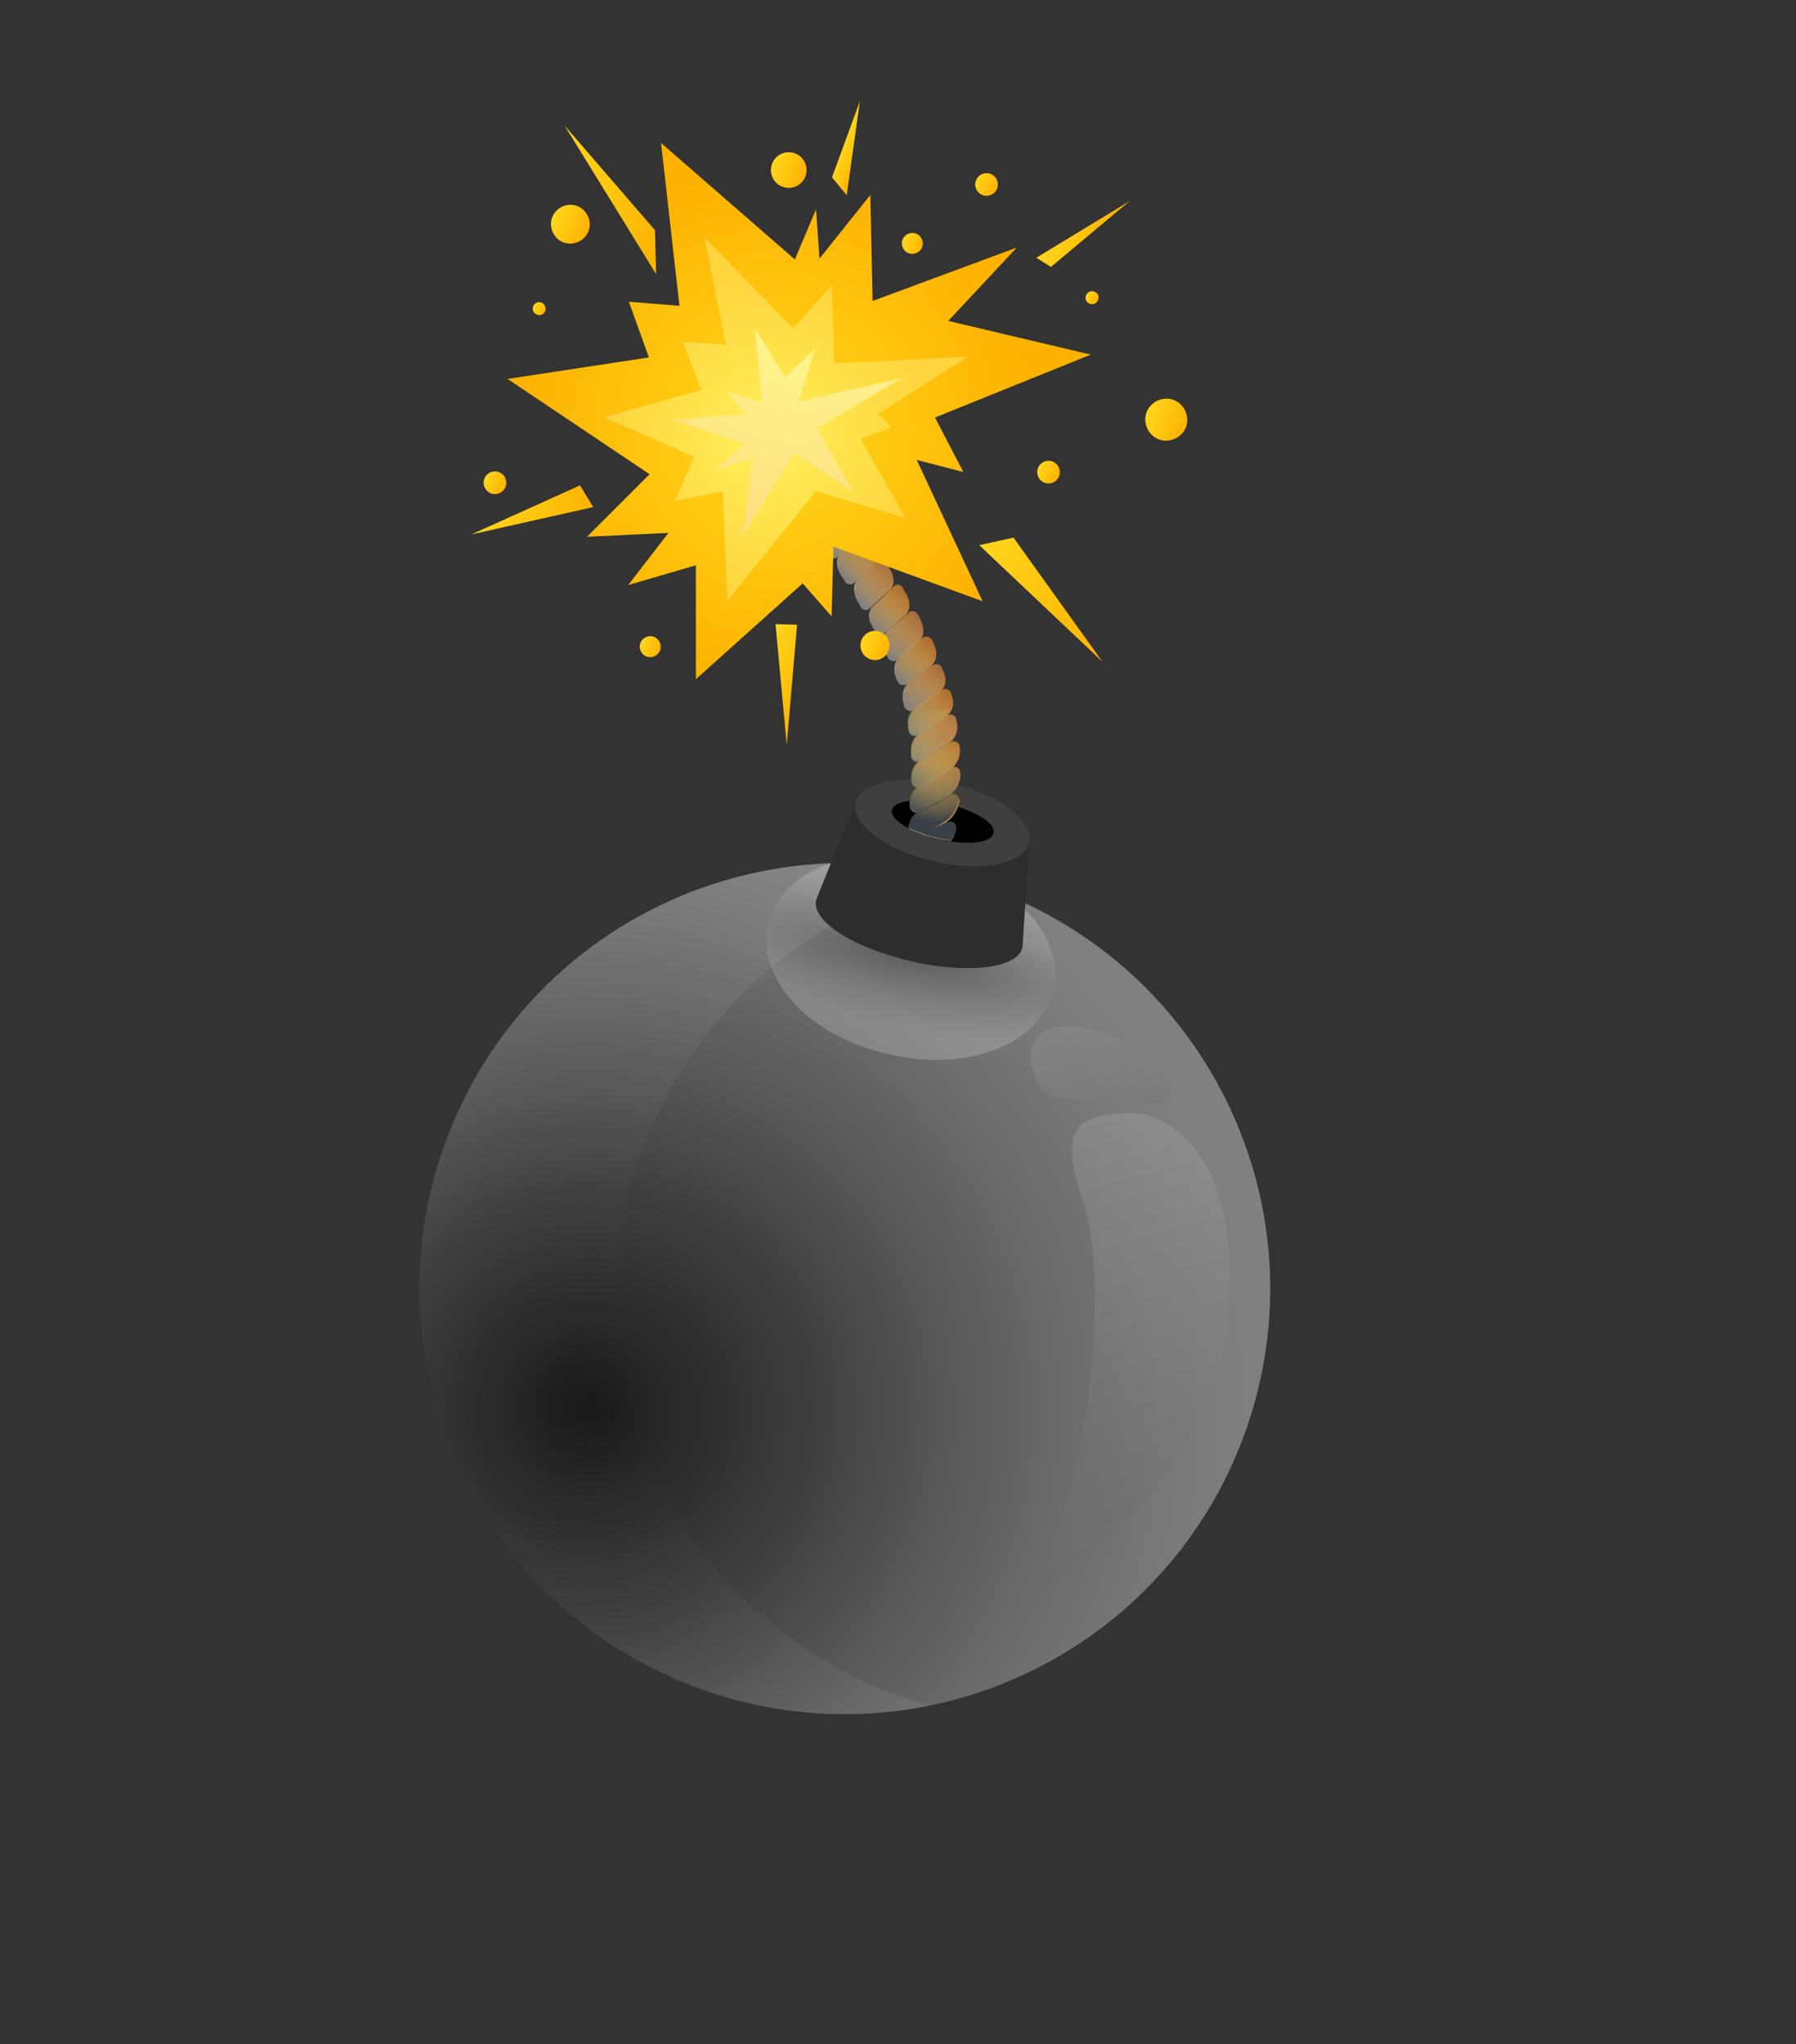 <svg width="138" height="157" viewBox="0 0 138 157" fill="none" xmlns="http://www.w3.org/2000/svg">
<rect x="0" y="0" width="138" height="157" fill="#333333" stroke="none"/>
<g clip-path="url(#clip0)">
<path fill-rule="evenodd" clip-rule="evenodd" d="M90.952 97.734C91.049 97.734 92.123 98.028 92.269 98.957C92.416 99.887 92.367 100.817 91.83 101.698C91.293 102.628 91.098 103.802 90.171 103.851C89.244 103.851 88.951 103.558 88.756 103.705C88.56 103.851 87.682 104.732 86.852 104.781C86.023 104.83 84.998 104.194 84.656 103.705C84.315 103.215 83.192 102.971 82.802 102.726C82.412 102.481 81.728 101.404 82.997 100.915C84.266 100.426 85.632 101.894 85.632 101.894C85.632 101.894 85.34 101.502 86.072 100.964C86.804 100.426 87.048 100.67 87.048 100.67C87.048 100.67 86.072 99.887 86.364 99.3C86.657 98.664 87.584 97.832 87.78 97.783C87.975 97.734 88.121 97.685 88.121 97.685C88.121 97.685 88.024 96.51 88.121 96.021C88.219 95.532 88.365 94.944 88.902 94.895C89.439 94.847 90.268 94.895 90.659 95.434C91 95.874 90.952 97.734 90.952 97.734Z" fill="#424242"/>
<path fill-rule="evenodd" clip-rule="evenodd" d="M82.265 101.6C82.313 101.307 82.509 101.062 82.997 100.866C84.266 100.377 85.632 101.845 85.632 101.845C85.632 101.845 85.339 101.454 86.071 100.915C86.803 100.377 87.047 100.622 87.047 100.622C87.047 100.622 86.071 99.838 86.364 99.251C86.657 98.615 87.584 97.783 87.779 97.734C87.974 97.685 88.121 97.636 88.121 97.636C88.121 97.636 88.121 97.587 88.121 97.538V97.587C88.657 98.126 87.584 98.272 87.535 99.055C87.535 99.447 87.486 99.936 87.633 100.279C88.023 101.258 88.121 100.915 87.34 101.062C86.413 101.209 86.51 102.677 85.73 102.237C85.437 102.09 85.046 102.09 84.754 102.139C84.461 102.237 83.485 101.6 82.85 101.6C82.606 101.502 82.411 101.551 82.265 101.6Z" fill="#787878"/>
<path fill-rule="evenodd" clip-rule="evenodd" d="M90.95 97.734C91.048 97.734 92.121 98.028 92.268 98.958C92.414 99.887 92.365 100.817 91.829 101.698C91.292 102.628 91.097 103.803 90.169 103.852C89.242 103.852 88.949 103.558 88.754 103.705C88.559 103.852 87.681 104.732 86.851 104.781C86.363 104.781 85.826 104.586 85.338 104.292H85.387C86.607 104.047 87.144 103.852 87.729 102.677C88.364 102.677 89.779 102.53 89.828 101.747C89.877 101.013 89.437 100.426 89.486 100.475C90.95 102.09 92.024 99.692 90.853 98.272C90.706 98.126 90.267 97.783 90.267 97.783C90.706 97.587 90.657 96.951 90.657 96.511C90.657 96.266 90.657 95.728 90.609 95.287C90.609 95.287 90.609 95.336 90.657 95.336C90.999 95.874 90.95 97.734 90.95 97.734Z" fill="#272727"/>
<path fill-rule="evenodd" clip-rule="evenodd" d="M90.121 92.889C89.925 92.938 89.291 93.378 88.608 92.889C87.925 92.4 87.388 91.617 87.388 91.617C87.388 91.617 86.119 91.959 85.24 91.519C84.313 91.078 84.02 90.736 83.776 90.197C83.532 89.659 83.63 87.946 83.728 87.652C83.874 87.31 84.46 86.527 84.46 86.527C84.46 86.527 83.484 86.625 83.142 86.527C82.8 86.429 83.24 87.261 82.8 88.093C82.361 88.876 81.288 89.708 80.605 89.414C79.97 89.121 78.848 88.338 78.848 87.652C78.848 87.016 79.775 85.842 80.312 85.45C80.8 85.108 80.995 85.01 80.995 85.01C80.995 85.01 80.214 84.569 80.702 83.786C81.19 83.003 82.264 81.78 83.24 81.633C84.216 81.486 86.119 82.465 86.509 82.954C86.851 83.444 86.997 83.639 86.997 83.639C86.997 83.639 89.633 82.856 90.462 83.688C91.243 84.52 91.926 86.037 91.829 86.674C91.731 87.31 92.414 87.555 92.853 88.582C93.293 89.61 92.805 91.176 92.17 91.861C91.487 92.595 90.121 92.889 90.121 92.889Z" fill="#424242"/>
<path fill-rule="evenodd" clip-rule="evenodd" d="M90.12 92.889C89.925 92.938 89.291 93.378 88.608 92.889C87.924 92.399 87.387 91.616 87.387 91.616C87.387 91.616 86.119 91.959 85.24 91.519C84.313 91.078 84.02 90.736 83.776 90.197C83.532 89.659 83.63 87.946 83.727 87.652V87.603C84.655 88.24 85.728 89.463 86.704 89.463C87.534 89.463 87.973 88.827 88.168 89.365C88.656 90.687 89.73 91.274 90.999 91.665C91.34 91.763 91.877 91.665 92.316 91.567C92.219 91.665 92.17 91.812 92.072 91.861C91.487 92.595 90.12 92.889 90.12 92.889ZM83.044 87.261C83.044 87.505 82.995 87.799 82.849 88.093C82.41 88.876 81.336 89.708 80.653 89.414C80.36 89.267 79.921 89.023 79.579 88.729C81.141 88.484 81.336 88.338 82.507 87.408C82.654 87.261 82.849 87.212 83.044 87.261Z" fill="#272727"/>
<path fill-rule="evenodd" clip-rule="evenodd" d="M78.946 87.995C78.897 87.897 78.897 87.799 78.897 87.701C78.897 87.065 79.824 85.891 80.361 85.499C80.849 85.157 81.044 85.059 81.044 85.059C81.044 85.059 80.264 84.618 80.752 83.835C81.24 83.052 82.313 81.829 83.289 81.682C84.265 81.535 86.168 82.514 86.559 83.003C86.9 83.493 87.047 83.688 87.047 83.688C87.047 83.688 89.682 82.905 90.512 83.737C91.293 84.569 91.976 86.086 91.878 86.723V86.772C91.39 86.576 90.853 86.135 90.414 85.695C90.219 85.499 89.194 85.646 89.194 85.597C89.048 84.667 88.316 84.471 87.437 84.471C86.705 84.471 86.12 85.303 86.12 85.108C85.924 83.688 85.192 83.199 83.777 83.199C82.508 83.199 81.776 84.471 82.216 85.597C82.264 85.646 80.752 85.891 80.41 86.086C79.385 86.576 79.336 87.163 78.946 87.995Z" fill="#787878"/>
<path fill-rule="evenodd" clip-rule="evenodd" d="M76.016 92.547C75.284 92.547 74.064 92.302 74.552 91.47C75.04 90.589 75.918 89.463 76.504 89.463C79.822 89.415 77.626 92.498 76.016 92.547Z" fill="#424242"/>
<path fill-rule="evenodd" clip-rule="evenodd" d="M76.016 92.546C75.284 92.546 74.064 92.302 74.552 91.47C74.552 91.421 74.6 91.421 74.6 91.372C75.381 91.519 76.504 91.568 76.65 91.029C76.699 90.882 77.333 90.98 77.528 90.931L78.212 90.834C77.919 91.617 76.845 92.546 76.016 92.546Z" fill="#272727"/>
<path fill-rule="evenodd" clip-rule="evenodd" d="M87.925 109.235C87.925 109.284 87.925 110.018 86.754 111.046C85.583 112.073 84.607 112.269 83.777 111.78C82.996 111.339 82.216 110.899 82.02 110.263C81.825 109.626 81.581 108.745 82.46 108.696C83.338 108.648 84.314 109.577 84.412 109.675C84.509 109.773 85.729 109.382 85.778 109.382C85.827 109.431 84.9 109.284 84.656 108.745C84.46 108.207 84.168 107.473 85.046 106.837C85.973 106.201 86.656 106.152 87.193 106.837C87.779 107.522 87.925 109.235 87.925 109.235Z" fill="#424242"/>
<path fill-rule="evenodd" clip-rule="evenodd" d="M87.925 109.235C87.925 109.284 87.925 110.018 86.754 111.046C85.582 112.073 84.606 112.269 83.777 111.78C83.338 111.535 82.898 111.29 82.557 110.997C82.947 111.046 83.386 111.094 83.826 110.997C84.118 110.948 86.217 109.92 86.363 109.724C86.949 108.696 87.193 108.794 87.876 108.647C87.925 108.99 87.925 109.235 87.925 109.235Z" fill="#272727"/>
<path fill-rule="evenodd" clip-rule="evenodd" d="M79.432 113.101L79.53 113.003C80.701 113.052 81.628 114.912 81.579 115.988C81.482 117.457 80.31 119.072 79.139 119.904C78.358 120.442 77.138 118.876 77.09 119.023C76.309 121.91 73.381 119.806 73.137 117.75C73.088 117.212 73.576 115.744 74.21 116.674C74.698 117.408 75.43 118.387 75.528 116.82C75.577 115.793 75.723 115.793 76.699 116.184C77.334 116.478 77.041 115.499 76.992 115.254C76.602 113.542 78.602 113.688 79.432 113.101Z" fill="#424242"/>
<path fill-rule="evenodd" clip-rule="evenodd" d="M79.433 113.101L79.531 113.003C79.726 113.003 79.921 113.052 80.068 113.15C79.775 113.346 79.482 113.493 79.385 113.542C78.653 114.178 79.141 114.276 78.116 114.276C77.579 114.276 77.189 114.716 76.945 115.205C76.652 113.542 78.604 113.688 79.433 113.101ZM73.236 116.967C73.431 116.478 73.773 116.086 74.163 116.674C74.261 116.772 74.309 116.918 74.407 117.016C74.017 117.065 73.626 117.016 73.236 116.967ZM75.481 116.869C75.529 115.793 75.676 115.842 76.652 116.233C76.701 116.233 76.749 116.282 76.798 116.282C76.847 116.429 76.993 116.674 76.945 116.674C76.505 116.674 75.969 116.674 75.529 116.869C75.529 116.82 75.481 116.869 75.481 116.869Z" fill="#787878"/>
<path fill-rule="evenodd" clip-rule="evenodd" d="M81.531 115.352C81.579 115.597 81.628 115.793 81.579 116.037C81.482 117.506 80.311 119.121 79.139 119.953C78.359 120.491 77.139 118.925 77.09 119.072C76.358 121.861 73.576 120.002 73.137 117.995C74.65 118.729 76.553 117.555 76.992 117.995C78.993 120.002 79.481 116.331 79.627 116.331C80.603 116.38 80.603 116.184 81.335 115.597C81.384 115.499 81.433 115.45 81.531 115.352Z" fill="#272727"/>
<path fill-rule="evenodd" clip-rule="evenodd" d="M68.257 115.254C68.599 115.646 69.428 115.891 69.526 116.576C69.624 117.261 69.136 117.212 69.916 117.701C72.308 119.17 70.746 122.644 68.257 122.889C66.94 123.036 65.817 121.323 65.134 123.329C64.89 124.064 63.475 125.972 62.645 124.847C59.424 128.126 55.569 127.391 52.543 124.406C51.079 122.938 51.275 122.693 49.371 121.665C47.273 120.54 47.078 118.974 48.688 117.31C50.201 115.744 48.249 116.086 48.981 114.471C49.42 113.493 55.179 107.767 55.032 111.095C54.983 111.682 53.178 112.465 52.69 112.758C52.641 112.807 53.324 112.612 53.568 112.954C54.105 113.737 53.129 114.471 52.446 114.961C52.153 115.157 52.787 117.065 54.544 114.325C55.569 112.758 57.131 116.723 57.131 115.499C57.131 115.01 59.62 110.067 60.254 109.626C61.816 108.55 62.255 109.186 63.182 110.458C64.158 111.878 61.572 111.829 62.987 113.884C63.767 115.01 63.963 116.282 63.231 117.359C62.157 118.876 64.89 117.212 66.549 117.701C68.452 118.289 66.403 116.576 68.257 115.254Z" fill="#424242"/>
<path fill-rule="evenodd" clip-rule="evenodd" d="M48.884 115.206C48.884 115.01 48.933 114.814 49.031 114.52C49.421 113.591 54.74 108.305 55.082 110.752C53.423 110.899 51.52 112.024 51.52 113.639C51.52 114.912 51.764 114.227 50.495 114.422C49.86 114.52 49.275 114.765 48.884 115.206Z" fill="#787878"/>
<path fill-rule="evenodd" clip-rule="evenodd" d="M70.941 118.778C71.77 120.442 70.355 122.742 68.354 122.938C68.11 122.987 67.866 122.938 67.622 122.84C68.452 122.155 68.549 121.127 68.208 119.904C68.061 119.414 68.989 120.197 69.623 120.051C70.209 120.002 70.697 119.414 70.941 118.778Z" fill="#272727"/>
<path fill-rule="evenodd" clip-rule="evenodd" d="M63.426 110.801C64.012 112.024 61.767 112.073 63.084 114.031C63.865 115.156 64.061 116.429 63.328 117.506C63.084 117.848 63.036 117.995 63.133 118.093C62.304 118.484 61.377 118.827 60.693 119.267C59.229 120.295 60.84 119.023 61.23 118.533C62.06 117.457 59.669 116.135 59.717 116.135C60.352 116.429 61.328 116.282 61.864 115.744C62.596 115.059 62.157 114.08 61.718 113.346C61.523 113.003 60.059 112.514 60.108 112.514C61.084 112.514 62.694 111.78 63.426 110.801Z" fill="#272727"/>
<path fill-rule="evenodd" clip-rule="evenodd" d="M65.72 122.547C65.525 122.693 65.379 122.938 65.183 123.379C64.939 124.113 63.524 126.021 62.694 124.896C59.474 128.175 55.618 127.441 52.593 124.455C51.129 122.987 51.324 122.742 49.421 121.715C48.347 121.127 47.761 120.442 47.664 119.659C48.835 120.1 50.202 120.246 51.129 120.002C51.568 119.904 52.3 119.561 52.69 119.268C52.69 119.268 51.422 118.876 51.275 118.485C50.69 116.87 50.641 117.457 51.958 118.093C52.69 118.485 54.691 118.68 55.667 118.436C63.182 116.429 47.81 120.932 54.984 123.428C56.253 123.868 59.23 123.428 57.863 122.449C56.204 121.225 58.742 122.302 59.913 122.302C60.84 122.302 64.402 121.715 62.158 122.596C61.426 122.889 59.766 122.596 59.864 123.428C60.059 124.896 63.67 123.281 64.207 122.351C64.354 122.057 65.086 122.253 65.72 122.547Z" fill="#272727"/>
<path fill-rule="evenodd" clip-rule="evenodd" d="M68.6 111.29C69.185 111.926 69.82 112.954 69.039 113.688C68.063 114.667 67.673 113.444 67.624 112.612C67.575 112.22 67.477 111.926 67.868 111.682C68.063 111.486 68.307 111.192 68.6 111.29Z" fill="#424242"/>
<path fill-rule="evenodd" clip-rule="evenodd" d="M77.873 112.22C78.165 112.416 77.824 112.807 77.58 112.856C77.141 113.003 76.848 113.101 76.457 113.395C76.165 113.59 75.481 115.01 75.091 114.325C74.603 113.444 75.53 112.367 76.36 112.073C76.994 111.975 77.482 112.024 77.873 112.22Z" fill="#424242"/>
<path fill-rule="evenodd" clip-rule="evenodd" d="M53.227 100.475V100.621C52.739 101.649 53.52 106.005 51.031 104.585C49.811 103.9 49.323 102.628 48.103 101.992C47.078 101.453 46.98 100.132 48.347 100.181C49.225 100.23 49.567 100.328 50.25 100.817C50.787 101.209 51.372 100.181 51.86 99.838C52.397 99.496 53.471 100.181 53.227 100.475Z" fill="#424242"/>
<path fill-rule="evenodd" clip-rule="evenodd" d="M52.982 102.628C52.885 104.047 52.592 105.466 51.03 104.537C50.054 103.949 49.517 103.019 48.688 102.334C49.176 102.285 49.517 102.139 49.859 101.796C50.005 101.649 50.591 102.285 50.933 102.432C51.372 102.726 52.153 102.726 52.982 102.628Z" fill="#272727"/>
<path fill-rule="evenodd" clip-rule="evenodd" d="M47.859 106.005C51.324 109.137 47.517 111.29 45.175 112.905C43.321 114.227 43.467 113.101 42.149 112.171C40.148 110.801 37.416 111.339 35.805 109.088C34.048 106.543 35.513 103.802 34.683 102.628C32.731 99.838 35.415 99.692 36.83 98.028C38.733 95.727 40.002 97.098 41.222 96.266C42.442 95.385 43.418 92.057 45.565 94.21C46.981 95.629 45.175 97.147 43.613 96.755C41.759 96.315 43.711 96.951 43.467 98.321C43.028 100.817 39.66 100.23 38.831 102.334C38.294 103.656 39.319 102.922 39.904 102.481C41.125 101.649 40.685 102.579 41.466 102.628C42.637 102.726 43.077 100.866 44.394 102.775C45.809 104.83 44.15 105.222 44.541 106.837C45.126 109.284 46.102 104.879 47.859 106.005Z" fill="#424242"/>
<path fill-rule="evenodd" clip-rule="evenodd" d="M34.293 100.132C34.83 99.398 36.05 98.957 36.831 98.028C38.734 95.727 40.003 97.098 41.223 96.266C42.443 95.385 43.419 92.057 45.566 94.21C45.761 94.406 45.908 94.651 46.005 94.847C45.42 94.847 44.785 94.847 44.346 94.895C41.613 95.336 41.906 97.196 39.564 97.44C37.612 97.636 37.563 98.957 36.44 99.838C35.806 100.279 35.025 100.132 34.293 100.132Z" fill="#787878"/>
<path fill-rule="evenodd" clip-rule="evenodd" d="M48.884 107.228C50.299 109.724 47.176 111.486 45.175 112.905C43.321 114.227 43.467 113.101 42.15 112.171C40.149 110.801 37.416 111.339 35.806 109.088C34.342 106.984 35.122 104.732 34.927 103.362C35.513 103.656 36.147 103.803 36.489 103.803C36.538 103.803 36.098 106.641 39.026 106.641C40.344 106.641 40.978 105.271 40.881 105.369C40.149 105.907 38.929 105.222 38.49 104.683C38.294 104.439 42.589 104.977 42.394 105.222C38.246 109.822 43.37 110.214 43.37 108.843C43.37 108.745 43.809 111.143 45.615 110.165C46.249 109.822 46.347 108.305 46.493 108.305C47.371 108.305 48.201 107.62 48.884 107.228Z" fill="#272727"/>
<path fill-rule="evenodd" clip-rule="evenodd" d="M43.32 97.538C43.418 97.783 43.467 98.028 43.418 98.37C42.979 100.866 39.612 100.279 38.782 102.383C38.684 102.579 38.684 102.726 38.636 102.873C38.636 102.824 38.587 102.775 38.538 102.677C38.148 101.796 36.586 101.894 37.757 101.551C38.44 101.356 38.831 100.964 39.27 100.426C39.856 99.643 39.368 99.104 40.392 99.104C41.271 99.055 42.93 98.517 43.32 97.538Z" fill="#272727"/>
<path fill-rule="evenodd" clip-rule="evenodd" d="M49.031 97.636L48.933 97.44C47.957 96.559 47.03 97.44 46.005 97.832C44.346 98.517 45.615 99.643 46.786 99.104C47.42 98.811 48.933 98.321 49.031 97.636Z" fill="#424242"/>
<path fill-rule="evenodd" clip-rule="evenodd" d="M42.637 82.465L43.027 82.416C44.394 81.682 44.101 84.227 42.295 85.058C41.905 85.254 42.393 85.744 42.246 86.233C42.1 86.771 41.758 87.212 41.368 87.603C41.173 87.799 40.05 88.435 40.002 88.582C40.002 88.68 40.538 89.414 40.538 89.708C40.587 90.784 40.002 90.148 40.88 91.421C42.198 93.329 38.977 94.455 37.854 92.84C36.097 90.295 33.462 87.897 37.415 85.108C38.05 84.667 38.05 85.058 38.586 84.324C40.002 82.514 40.392 82.416 42.637 82.465Z" fill="#424242"/>
<path fill-rule="evenodd" clip-rule="evenodd" d="M42.296 86.037C42.296 86.135 42.296 86.184 42.247 86.282C42.1 86.82 41.759 87.261 41.368 87.652C41.173 87.848 40.051 88.484 40.002 88.631C40.002 88.68 40.295 89.121 40.441 89.463C40.051 89.757 39.612 90.001 38.684 89.708C37.806 89.414 39.514 90.491 39.807 90.638C39.953 90.687 40.197 90.687 40.392 90.687C40.441 90.833 40.539 91.029 40.88 91.47C40.392 91.959 39.563 92.302 38.977 91.861C38.343 91.421 39.563 92.302 39.807 92.448C40.148 92.595 40.734 92.595 41.173 92.595C40.88 93.721 38.733 94.161 37.855 92.889C37.172 91.91 36.391 90.98 35.854 90.05C36.342 90.001 36.781 89.855 37.22 89.463C37.562 89.169 37.562 88.142 37.855 88.338C38.294 88.631 40.344 87.359 40.685 87.114C41.222 86.82 41.856 86.478 42.296 86.037Z" fill="#272727"/>
<path fill-rule="evenodd" clip-rule="evenodd" d="M42.636 82.465L43.026 82.416C43.905 81.926 44.1 82.807 43.661 83.688C42.441 83.59 41.074 84.129 39.805 84.422C38.683 84.667 39.757 86.233 38.39 86.233C36.78 86.233 35.413 88.044 35.462 89.169C35.072 87.897 35.365 86.576 37.414 85.156C38.049 84.716 38.049 85.108 38.585 84.373C40.001 82.514 40.391 82.416 42.636 82.465Z" fill="#787878"/>
<path fill-rule="evenodd" clip-rule="evenodd" d="M46.932 91.127H46.835C45.517 90.491 44.248 92.693 43.126 91.078C42.443 90.1 43.516 88.436 44.639 88.338C45.078 88.289 45.517 88.974 45.712 89.317C46.054 89.806 46.884 89.708 47.323 90.344C47.616 90.736 47.03 91.323 46.932 91.127Z" fill="#424242"/>
<path fill-rule="evenodd" clip-rule="evenodd" d="M46.931 91.127H46.834C45.516 90.491 44.247 92.693 43.125 91.078C42.929 90.785 42.881 90.491 42.929 90.148C43.417 90.197 43.906 90.197 44.247 90.05C44.784 89.855 44.882 89.512 45.223 89.61C45.76 89.806 46.346 89.904 46.931 89.953C47.078 90.05 47.224 90.148 47.322 90.344C47.614 90.736 47.029 91.323 46.931 91.127Z" fill="#272727"/>
<path fill-rule="evenodd" clip-rule="evenodd" d="M52.056 84.422L52.105 84.08C52.202 83.395 53.081 82.122 52.642 81.486C52.251 80.948 51.422 81.241 51.178 81.78C50.885 82.416 50.787 83.248 51.031 83.933C51.324 84.569 51.519 85.01 52.056 84.422Z" fill="#424242"/>
<path fill-rule="evenodd" clip-rule="evenodd" d="M52.056 84.423L52.105 84.08C52.154 83.786 52.3 83.444 52.496 83.052C52.3 82.954 52.154 82.856 52.056 82.759C51.91 82.612 52.008 82.367 51.959 82.612C51.91 82.71 51.325 82.905 51.178 82.905C51.129 82.905 51.032 82.905 50.983 82.856C50.934 83.199 50.983 83.591 51.129 83.933C51.325 84.569 51.52 85.01 52.056 84.423Z" fill="#272727"/>
<path fill-rule="evenodd" clip-rule="evenodd" d="M51.86 77.767C54.446 80.116 56.691 75.32 54.105 74.096C53.275 73.705 52.543 74.096 51.762 74.635C51.225 75.026 50.396 74.879 49.615 75.222C48.785 75.564 49.127 76.641 48.492 76.739C47.272 76.935 46.248 77.62 46.248 79.039C46.248 79.724 44.198 80.752 45.906 81.388C46.833 81.731 46.784 80.605 47.126 80.263C47.956 79.431 49.127 79.92 49.908 78.452C49.956 78.403 50.688 78.648 51.03 78.452C51.469 78.207 51.567 77.913 51.86 77.767Z" fill="#424242"/>
<path fill-rule="evenodd" clip-rule="evenodd" d="M51.861 77.767C53.617 79.333 55.228 77.669 55.277 76.005C54.593 76.788 53.715 77.913 52.69 77.277C52.446 77.13 51.861 76.445 51.714 76.788C51.031 78.06 49.958 77.277 49.567 77.963C49.177 78.648 48.689 79.137 48.152 79.675L48.103 79.724C48.786 79.528 49.469 79.431 50.006 78.403C50.055 78.354 50.787 78.599 51.129 78.403C51.47 78.207 51.568 77.913 51.861 77.767Z" fill="#272727"/>
<path fill-rule="evenodd" clip-rule="evenodd" d="M54.788 74.586C54.593 74.39 54.398 74.194 54.105 74.096C53.276 73.705 52.544 74.096 51.763 74.635C51.226 75.026 50.396 74.879 49.615 75.222C48.786 75.564 49.127 76.641 48.493 76.739C47.273 76.935 46.248 77.62 46.248 79.039C46.248 79.577 45.077 80.311 45.272 80.899C45.614 79.969 47.175 79.235 47.175 79.088C47.127 78.403 47.663 77.571 48.249 77.277C48.542 77.13 49.518 77.082 49.518 77.033C49.859 75.515 50.982 75.124 52.348 75.76C52.348 75.76 52.788 75.271 52.934 75.173C53.422 74.928 54.056 74.781 54.642 74.781C54.788 74.781 54.837 74.683 54.788 74.586Z" fill="#787878"/>
<path fill-rule="evenodd" clip-rule="evenodd" d="M48.982 83.933C48.786 84.08 48.25 83.688 48.103 83.591C47.566 83.248 47.518 82.807 47.908 82.318C48.933 81.144 49.567 83.541 48.982 83.933Z" fill="#424242"/>
<path fill-rule="evenodd" clip-rule="evenodd" d="M78.262 80.165L78.506 80.018C79.921 79.431 78.848 76.249 79.287 74.977C80.019 72.873 77.433 71.209 75.969 70.573C74.7 70.034 74.895 70.915 74.065 69.74C72.699 67.734 68.697 66.021 66.599 67.489C65.574 68.174 63.866 69.545 63.134 69.398C59.62 68.762 59.474 72.922 58.108 73.852C55.765 75.515 57.522 76.837 57.571 78.745C57.668 82.024 61.036 80.948 59.962 79.382C59.132 78.207 59.767 79.431 60.938 78.745C61.67 78.305 62.353 77.082 62.402 77.228C62.841 77.962 63.866 77.326 64.354 76.935C66.306 75.222 64.208 77.913 64.452 78.794C64.94 80.36 67.233 78.892 66.501 80.36C66.062 81.241 64.159 81.486 64.403 82.71C64.94 85.45 69.771 83.639 69.527 80.85C69.429 79.626 70.991 80.85 71.967 78.794C72.113 78.55 71.869 77.522 71.723 77.277C71.674 77.228 74.163 80.018 75.041 77.816C75.432 76.837 75.725 79.088 75.969 79.431C76.896 80.703 77.628 79.724 78.262 80.165Z" fill="#424242"/>
<path fill-rule="evenodd" clip-rule="evenodd" d="M78.262 80.165L78.506 80.018C79.385 79.626 79.287 78.256 79.189 76.935C78.067 77.326 76.896 77.473 75.822 76.788C75.041 76.25 74.992 75.858 74.504 76.494C74.016 77.13 72.504 77.277 71.772 77.277C71.82 77.326 74.26 79.969 75.09 77.816C75.48 76.837 75.773 79.088 76.017 79.431C76.896 80.703 77.628 79.724 78.262 80.165ZM57.619 79.137C57.912 82.025 61.035 80.997 59.962 79.48C59.132 78.305 59.767 79.528 60.938 78.843C61.67 78.403 62.353 77.179 62.402 77.326C62.841 78.06 63.866 77.424 64.354 77.033C66.306 75.32 64.207 78.011 64.451 78.892C64.939 80.458 67.233 78.99 66.501 80.458C66.062 81.339 64.159 81.584 64.403 82.808C64.939 85.548 69.771 83.737 69.527 80.948C69.429 79.724 70.991 80.948 71.967 78.892C72.016 78.794 72.016 78.648 71.967 78.452C70.844 77.669 67.526 78.599 66.696 77.326C66.257 76.641 67.038 74.928 66.989 74.928C65.281 75.32 64.647 76.005 62.743 75.711C62.06 75.613 61.67 77.767 59.571 77.424C59.376 77.228 59.376 79.528 57.619 79.137Z" fill="#272727"/>
<path fill-rule="evenodd" clip-rule="evenodd" d="M79.286 73.558C78.798 72.138 77.09 71.111 75.967 70.621C74.698 70.083 74.894 70.964 74.064 69.789C72.698 67.783 68.696 66.07 66.597 67.538C65.573 68.223 63.865 69.594 63.133 69.447C60.351 68.957 59.668 71.453 58.838 72.97C59.277 73.117 59.717 73.117 60.156 72.97C62.498 72.187 65.085 68.957 67.622 68.957C70.453 68.957 70.55 69.936 72.942 70.377C73.918 70.572 74.552 71.845 75.284 71.845C76.602 71.845 77.968 72.53 78.895 73.362C79.09 73.509 79.188 73.558 79.286 73.558Z" fill="#787878"/>
<path fill-rule="evenodd" clip-rule="evenodd" d="M73.43 82.122L73.528 82.073C73.869 81.829 74.162 82.367 74.308 82.612C74.894 83.444 71.673 86.869 71.38 84.912C71.332 84.52 72.064 83.15 72.454 82.856C72.796 82.612 73.088 82.367 73.43 82.122Z" fill="#424242"/>
<path fill-rule="evenodd" clip-rule="evenodd" d="M74.359 82.71C74.651 83.688 71.626 86.772 71.382 84.912C71.333 84.716 71.528 84.275 71.724 83.884C72.358 83.884 72.992 83.639 73.578 83.199C73.871 83.003 74.115 82.856 74.359 82.71Z" fill="#272727"/>
<path fill-rule="evenodd" clip-rule="evenodd" d="M64.548 85.254L65.134 85.156C65.866 85.695 67.232 86.625 66.159 87.506C65.28 88.24 62.889 88.582 62.938 86.869C62.986 86.184 63.963 85.499 64.548 85.254Z" fill="#424242"/>
<path fill-rule="evenodd" clip-rule="evenodd" d="M66.5 86.527C66.647 86.87 66.598 87.212 66.159 87.555C65.28 88.289 62.889 88.631 62.938 86.918V86.87C63.767 87.114 64.792 87.016 64.841 86.38C64.841 86.037 65.036 86.331 65.231 86.429C65.427 86.527 65.963 86.527 66.5 86.527Z" fill="#272727"/>
</g>
<path d="M86.278 123.668C99.934 111.867 101.438 91.23 89.638 77.574C77.837 63.918 57.2 62.414 43.544 74.214C29.888 86.015 28.383 106.652 40.184 120.308C51.985 133.964 72.621 135.468 86.278 123.668Z" fill="#2E2C2D"/>
<path opacity="0.4" d="M53.061 129.424C69.882 135.97 88.823 127.641 95.369 110.821C101.915 94.001 93.585 75.059 76.765 68.513C59.945 61.967 41.004 70.296 34.458 87.117C27.912 103.937 36.241 122.879 53.061 129.424Z" fill="url(#paint0_radial)"/>
<path opacity="0.1" d="M57.568 123.163C44.504 110.732 43.951 90.011 56.441 76.97C61.202 71.943 67.253 68.753 73.622 67.491C62.403 64.394 49.797 67.437 41.212 76.454C28.78 89.517 29.275 110.216 42.339 122.647C50.375 130.317 61.279 133.024 71.409 131.021C66.356 129.589 61.615 127.009 57.568 123.163Z" fill="url(#paint1_radial)"/>
<path opacity="0.2" d="M59.395 69.902C57.434 74.082 61.252 79.376 68.249 80.963C75.224 82.608 80.975 79.503 81.082 74.936C81.138 71.016 76.987 67.263 71.727 66.018C66.468 64.773 61.049 66.338 59.395 69.902Z" fill="url(#paint2_radial)"/>
<path d="M79.09 64.609L78.576 72.624C78.453 74.313 74.62 74.892 69.963 73.815C65.306 72.737 62.084 70.548 62.774 68.946L65.802 61.508L79.09 64.609Z" fill="#2E2C2D"/>
<path d="M65.801 61.508C65.227 63.155 67.883 65.257 71.74 66.157C75.598 67.058 78.909 66.275 79.112 64.551C79.293 62.885 76.628 60.979 73.141 60.156C69.608 59.45 66.33 59.977 65.801 61.508Z" fill="#3F3F3F"/>
<path d="M68.548 62.177C68.335 62.896 69.917 63.979 72.141 64.444C74.342 64.966 76.225 64.764 76.344 63.942C76.499 63.201 74.871 62.233 72.728 61.733C70.643 61.256 68.761 61.459 68.548 62.177Z" fill="black"/>
<path d="M70.017 57.872C69.995 57.93 70.03 58.011 70.008 58.069C70.011 58.404 70.394 58.62 70.659 58.456C71.326 58.114 71.877 57.727 72.751 57.199C73.36 56.835 73.666 56.219 73.544 55.504C73.508 55.423 73.531 55.365 73.496 55.285C73.434 54.927 73.086 54.792 72.822 54.956C72.11 55.413 71.662 55.707 70.788 56.235C70.237 56.622 69.93 57.237 70.017 57.872Z" fill="#A4653B"/>
<path d="M70.059 59.825C70.037 59.883 70.072 59.964 70.049 60.022C70.053 60.357 70.436 60.573 70.7 60.409C71.368 60.067 71.954 59.761 72.828 59.233C73.437 58.869 73.824 58.218 73.76 57.525C73.782 57.467 73.747 57.386 73.747 57.386C73.744 57.051 73.36 56.835 73.015 57.035C72.303 57.492 71.774 57.821 70.923 58.291C70.337 58.597 70.053 59.155 70.059 59.825Z" fill="#AA6A2D"/>
<path d="M69.405 53.96C69.44 54.04 69.453 54.179 69.489 54.26C69.572 54.559 69.92 54.695 70.185 54.53C70.874 54.131 71.345 53.78 72.08 53.264C72.609 52.935 72.799 52.275 72.516 51.63C72.445 51.469 72.409 51.388 72.374 51.308C72.29 51.008 71.919 50.931 71.655 51.095C71.081 51.539 70.611 51.891 69.876 52.406C69.428 52.7 69.26 53.302 69.405 53.96Z" fill="#A4653B"/>
<path d="M69.783 55.91C69.818 55.991 69.795 56.049 69.831 56.129C69.892 56.487 70.24 56.623 70.504 56.458C71.194 56.059 71.723 55.73 72.538 55.179C73.09 54.792 73.374 54.235 73.171 53.555C73.135 53.474 73.122 53.336 73.087 53.255C73.003 52.955 72.655 52.82 72.391 52.984C71.759 53.406 71.288 53.757 70.495 54.25C69.944 54.637 69.696 55.275 69.783 55.91Z" fill="#AA6A2D"/>
<path d="M68.037 50.088C68.108 50.249 68.143 50.33 68.214 50.491C68.32 50.733 68.669 50.868 68.875 50.681C69.449 50.236 69.919 49.885 70.538 49.325C71.009 48.973 71.061 48.325 70.742 47.6C70.671 47.439 70.6 47.278 70.507 47.175C70.342 46.91 70.03 46.855 69.823 47.042C69.308 47.51 68.895 47.883 68.218 48.422C67.805 48.795 67.695 49.421 68.037 50.088Z" fill="#A4653B"/>
<path d="M68.831 51.999C68.844 52.138 68.937 52.241 68.973 52.322C69.056 52.621 69.427 52.699 69.691 52.535C70.323 52.112 70.794 51.761 71.471 51.223C71.942 50.872 72.074 50.189 71.79 49.544C71.719 49.383 71.684 49.302 71.613 49.141C71.507 48.899 71.136 48.822 70.872 48.986C70.298 49.431 69.885 49.805 69.208 50.343C68.715 50.752 68.606 51.377 68.831 51.999Z" fill="#AA6A2D"/>
<path d="M65.887 46.179C66.016 46.363 66.052 46.443 66.123 46.604C66.287 46.869 66.6 46.923 66.806 46.737C67.322 46.269 67.734 45.896 68.353 45.335C68.766 44.961 68.76 44.291 68.302 43.578C68.173 43.395 68.102 43.233 68.009 43.13C67.844 42.866 67.509 42.869 67.303 43.056C66.765 43.581 66.433 43.919 65.849 44.561C65.517 44.899 65.546 45.512 65.887 46.179Z" fill="#A4653B"/>
<path d="M67.014 48.087C67.085 48.248 67.178 48.351 67.249 48.512C67.413 48.776 67.726 48.831 67.933 48.644C68.506 48.2 68.919 47.826 69.538 47.265C69.951 46.891 70.002 46.244 69.603 45.554C69.474 45.37 69.403 45.209 69.368 45.128C69.203 44.864 68.891 44.809 68.662 45.054C68.123 45.579 67.791 45.918 67.172 46.478C66.702 46.829 66.65 47.477 67.014 48.087Z" fill="#AA6A2D"/>
<path d="M63.341 42.249C63.47 42.433 63.564 42.536 63.635 42.697C63.799 42.961 64.134 42.958 64.341 42.771C64.879 42.246 65.211 41.908 65.794 41.267C66.172 40.812 66.165 40.142 65.685 39.487C65.556 39.304 65.486 39.142 65.392 39.039C65.228 38.775 64.893 38.778 64.664 39.023C64.183 39.571 63.829 39.967 63.245 40.608C62.833 40.982 62.861 41.595 63.341 42.249Z" fill="#A4653B"/>
<path d="M64.643 44.224C64.772 44.408 64.865 44.511 64.936 44.672C65.1 44.937 65.435 44.934 65.642 44.747C66.157 44.279 66.512 43.883 67.154 43.264C67.566 42.891 67.525 42.14 67.044 41.485C66.916 41.301 66.845 41.14 66.751 41.037C66.587 40.773 66.252 40.776 66.045 40.963C65.565 41.511 65.21 41.907 64.591 42.468C64.156 42.9 64.243 43.535 64.643 44.224Z" fill="#AA6A2D"/>
<path d="M60.517 38.345C60.646 38.529 60.739 38.632 60.868 38.815C61.032 39.08 61.368 39.077 61.596 38.832C62.077 38.284 62.431 37.888 63.015 37.246C63.392 36.792 63.328 36.099 62.848 35.444C62.719 35.261 62.626 35.158 62.555 34.996C62.39 34.732 62.055 34.735 61.826 34.98C61.323 35.586 60.969 35.982 60.385 36.623C59.972 36.997 60.037 37.69 60.517 38.345Z" fill="#A4653B"/>
<path d="M61.959 40.308C62.088 40.492 62.181 40.595 62.252 40.756C62.416 41.02 62.751 41.017 62.958 40.83C63.438 40.282 63.793 39.886 64.376 39.245C64.754 38.79 64.689 38.097 64.209 37.443C64.08 37.259 63.987 37.156 63.916 36.995C63.752 36.73 63.416 36.734 63.188 36.979C62.707 37.526 62.352 37.923 61.769 38.564C61.414 38.96 61.479 39.653 61.959 40.308Z" fill="#AA6A2D"/>
<path d="M59.078 36.382C59.206 36.565 59.3 36.668 59.371 36.83C59.535 37.094 59.87 37.091 60.099 36.846C60.58 36.298 60.934 35.902 61.54 35.202C61.917 34.748 61.911 34.078 61.431 33.423C61.302 33.239 61.209 33.136 61.138 32.975C60.974 32.711 60.638 32.714 60.432 32.901C59.929 33.507 59.517 33.88 58.933 34.522C58.591 35.057 58.597 35.727 59.078 36.382Z" fill="#AA6A2D"/>
<path d="M73.018 64.583C72.902 64.538 72.821 64.573 72.705 64.528C72.647 64.506 72.589 64.483 72.45 64.496C72.392 64.474 72.392 64.474 72.334 64.451C72.276 64.428 72.16 64.383 72.08 64.419C71.906 64.351 71.767 64.364 71.593 64.296C71.477 64.251 71.361 64.206 71.164 64.196L71.106 64.173C70.99 64.128 70.932 64.106 70.816 64.061C70.978 63.99 71.161 63.861 71.38 63.812L71.461 63.777L71.542 63.742C71.622 63.706 71.622 63.706 71.703 63.671C71.703 63.671 71.703 63.671 71.783 63.635L71.864 63.6C71.945 63.565 72.025 63.529 72.106 63.494C72.186 63.458 72.267 63.423 72.347 63.387C72.428 63.352 72.509 63.316 72.589 63.281C72.67 63.245 72.692 63.188 72.75 63.21C73.095 63.01 73.456 63.284 73.437 63.678C73.427 63.874 73.359 64.048 73.314 64.164C73.292 64.222 73.292 64.222 73.269 64.28C73.246 64.338 73.201 64.454 73.121 64.49C73.098 64.548 73.098 64.548 73.076 64.606C73.098 64.548 73.076 64.606 73.018 64.583Z" fill="#A4653B"/>
<path d="M69.927 61.711C69.904 61.769 69.94 61.849 69.917 61.907C69.921 62.242 70.223 62.494 70.546 62.352C71.19 62.069 71.8 61.705 72.731 61.199C73.421 60.799 73.808 60.148 73.802 59.478C73.824 59.42 73.824 59.42 73.789 59.339C73.786 59.004 73.402 58.788 73.08 58.93C72.309 59.365 71.758 59.751 70.872 60.141C70.32 60.528 69.979 61.063 69.927 61.711Z" fill="#A4653B"/>
<path d="M72.533 63.259C72.453 63.295 72.35 63.388 72.269 63.424C72.085 63.553 71.924 63.623 71.763 63.694C71.763 63.694 71.682 63.73 71.66 63.788L71.579 63.823L71.499 63.859C71.337 63.929 71.153 64.058 70.992 64.129C70.876 64.084 70.76 64.039 70.644 63.994C70.47 63.926 70.296 63.858 70.122 63.791C70.006 63.745 69.948 63.723 69.855 63.62C69.877 63.562 69.877 63.562 69.9 63.504C69.922 63.446 69.922 63.446 69.945 63.388C69.968 63.33 69.99 63.272 69.99 63.272C70.013 63.214 70.013 63.214 70.035 63.156C70.058 63.098 70.081 63.04 70.103 62.982C70.126 62.924 70.148 62.866 70.251 62.772C70.274 62.714 70.355 62.679 70.355 62.679C70.377 62.621 70.458 62.585 70.48 62.527C70.503 62.469 70.561 62.492 70.583 62.434C70.606 62.376 70.664 62.398 70.687 62.34C70.767 62.305 70.767 62.305 70.848 62.27C71.17 62.128 71.434 61.963 71.757 61.822C71.918 61.751 72.102 61.622 72.263 61.551C72.424 61.48 72.608 61.351 72.769 61.28C72.85 61.245 72.953 61.152 73.033 61.116C73.378 60.916 73.739 61.19 73.742 61.526L73.72 61.584C73.61 62.209 73.223 62.86 72.533 63.259Z" fill="#AA6A2D"/>
<path d="M70.017 57.872C69.995 57.93 70.03 58.011 70.008 58.069C70.011 58.404 70.394 58.62 70.659 58.456C71.326 58.114 71.877 57.727 72.751 57.199C73.36 56.835 73.666 56.219 73.544 55.504C73.508 55.423 73.531 55.365 73.496 55.285C73.434 54.927 73.086 54.792 72.822 54.956C72.11 55.413 71.662 55.707 70.788 56.235C70.237 56.622 69.93 57.237 70.017 57.872Z" fill="url(#paint3_linear)"/>
<path d="M70.059 59.825C70.037 59.883 70.072 59.964 70.049 60.022C70.053 60.357 70.436 60.573 70.7 60.409C71.368 60.067 71.954 59.761 72.828 59.233C73.437 58.869 73.824 58.218 73.76 57.525C73.782 57.467 73.747 57.386 73.747 57.386C73.744 57.051 73.36 56.835 73.015 57.035C72.303 57.492 71.774 57.821 70.923 58.291C70.337 58.597 70.053 59.155 70.059 59.825Z" fill="url(#paint4_linear)"/>
<path d="M69.405 53.96C69.44 54.04 69.453 54.179 69.489 54.26C69.572 54.559 69.92 54.695 70.185 54.53C70.874 54.131 71.345 53.78 72.08 53.264C72.609 52.935 72.799 52.275 72.516 51.63C72.445 51.469 72.409 51.388 72.374 51.308C72.29 51.008 71.919 50.931 71.655 51.095C71.081 51.539 70.611 51.891 69.876 52.406C69.428 52.7 69.26 53.302 69.405 53.96Z" fill="url(#paint5_linear)"/>
<path d="M69.783 55.91C69.818 55.991 69.795 56.049 69.831 56.129C69.892 56.487 70.24 56.623 70.504 56.458C71.194 56.059 71.723 55.73 72.538 55.179C73.09 54.792 73.374 54.235 73.171 53.555C73.135 53.474 73.122 53.336 73.087 53.255C73.003 52.955 72.655 52.82 72.391 52.984C71.759 53.406 71.288 53.757 70.495 54.25C69.944 54.637 69.696 55.275 69.783 55.91Z" fill="url(#paint6_linear)"/>
<path d="M68.037 50.088C68.108 50.249 68.143 50.33 68.214 50.491C68.32 50.733 68.669 50.868 68.875 50.681C69.449 50.236 69.919 49.885 70.538 49.325C71.009 48.973 71.061 48.325 70.742 47.6C70.671 47.439 70.6 47.278 70.507 47.175C70.342 46.91 70.03 46.855 69.823 47.042C69.308 47.51 68.895 47.883 68.218 48.422C67.805 48.795 67.695 49.421 68.037 50.088Z" fill="url(#paint7_linear)"/>
<path d="M68.831 51.999C68.844 52.138 68.937 52.241 68.973 52.322C69.056 52.621 69.427 52.699 69.691 52.535C70.323 52.112 70.794 51.761 71.471 51.223C71.942 50.872 72.074 50.189 71.79 49.544C71.719 49.383 71.684 49.302 71.613 49.141C71.507 48.899 71.136 48.822 70.872 48.986C70.298 49.431 69.885 49.805 69.208 50.343C68.715 50.752 68.606 51.377 68.831 51.999Z" fill="url(#paint8_linear)"/>
<path d="M65.887 46.179C66.016 46.363 66.052 46.443 66.123 46.604C66.287 46.869 66.6 46.923 66.806 46.737C67.322 46.269 67.734 45.896 68.353 45.335C68.766 44.961 68.76 44.291 68.302 43.578C68.173 43.395 68.102 43.233 68.009 43.13C67.844 42.866 67.509 42.869 67.303 43.056C66.765 43.581 66.433 43.919 65.849 44.561C65.517 44.899 65.546 45.512 65.887 46.179Z" fill="url(#paint9_linear)"/>
<path d="M67.014 48.087C67.085 48.248 67.178 48.351 67.249 48.512C67.413 48.776 67.726 48.831 67.933 48.644C68.506 48.2 68.919 47.826 69.538 47.265C69.951 46.891 70.002 46.244 69.603 45.554C69.474 45.37 69.403 45.209 69.368 45.128C69.203 44.864 68.891 44.809 68.662 45.054C68.123 45.579 67.791 45.918 67.172 46.478C66.702 46.829 66.65 47.477 67.014 48.087Z" fill="url(#paint10_linear)"/>
<path d="M63.341 42.249C63.47 42.433 63.564 42.536 63.635 42.697C63.799 42.961 64.134 42.958 64.341 42.771C64.879 42.246 65.211 41.908 65.794 41.267C66.172 40.812 66.165 40.142 65.685 39.487C65.556 39.304 65.486 39.142 65.392 39.039C65.228 38.775 64.893 38.778 64.664 39.023C64.183 39.571 63.829 39.967 63.245 40.608C62.833 40.982 62.861 41.595 63.341 42.249Z" fill="url(#paint11_linear)"/>
<path d="M64.643 44.224C64.772 44.408 64.865 44.511 64.936 44.672C65.1 44.937 65.435 44.934 65.642 44.747C66.157 44.279 66.512 43.883 67.154 43.264C67.566 42.891 67.525 42.14 67.044 41.485C66.916 41.301 66.845 41.14 66.751 41.037C66.587 40.773 66.252 40.776 66.045 40.963C65.565 41.511 65.21 41.907 64.591 42.468C64.156 42.9 64.243 43.535 64.643 44.224Z" fill="url(#paint12_linear)"/>
<path d="M60.517 38.345C60.646 38.529 60.739 38.632 60.868 38.815C61.032 39.08 61.368 39.077 61.596 38.832C62.077 38.284 62.431 37.888 63.015 37.246C63.392 36.792 63.328 36.099 62.848 35.444C62.719 35.261 62.626 35.158 62.555 34.996C62.39 34.732 62.055 34.735 61.826 34.98C61.323 35.586 60.969 35.982 60.385 36.623C59.972 36.997 60.037 37.69 60.517 38.345Z" fill="url(#paint13_linear)"/>
<path d="M61.959 40.308C62.088 40.492 62.181 40.595 62.252 40.756C62.416 41.02 62.751 41.017 62.958 40.83C63.438 40.282 63.793 39.886 64.376 39.245C64.754 38.79 64.689 38.097 64.209 37.443C64.08 37.259 63.987 37.156 63.916 36.995C63.752 36.73 63.416 36.734 63.188 36.979C62.707 37.526 62.352 37.923 61.769 38.564C61.414 38.96 61.479 39.653 61.959 40.308Z" fill="url(#paint14_linear)"/>
<path d="M59.078 36.382C59.206 36.565 59.3 36.668 59.371 36.83C59.535 37.094 59.87 37.091 60.099 36.846C60.58 36.298 60.934 35.902 61.54 35.202C61.917 34.748 61.911 34.078 61.431 33.423C61.302 33.239 61.209 33.136 61.138 32.975C60.974 32.711 60.638 32.714 60.432 32.901C59.929 33.507 59.517 33.88 58.933 34.522C58.591 35.057 58.597 35.727 59.078 36.382Z" fill="url(#paint15_linear)"/>
<path d="M73.098 64.548C73.12 64.49 73.12 64.49 73.143 64.432C73.165 64.374 73.21 64.258 73.291 64.222C73.314 64.164 73.314 64.164 73.336 64.106C73.404 63.932 73.472 63.758 73.459 63.62C73.536 63.249 73.117 62.953 72.772 63.152C72.692 63.188 72.669 63.246 72.611 63.223C72.531 63.259 72.45 63.294 72.37 63.329C72.289 63.365 72.208 63.4 72.128 63.436C72.047 63.471 71.966 63.507 71.886 63.542L71.805 63.578C71.805 63.578 71.805 63.578 71.725 63.613C71.725 63.613 71.725 63.613 71.644 63.648C71.644 63.648 71.564 63.684 71.541 63.742L71.46 63.777L71.38 63.813C71.219 63.883 71.058 63.954 70.816 64.061C70.932 64.106 70.99 64.128 71.106 64.174L71.164 64.196C71.28 64.241 71.396 64.287 71.593 64.296C71.709 64.341 71.905 64.351 72.079 64.419C72.137 64.441 72.253 64.487 72.334 64.451C72.392 64.474 72.392 64.474 72.45 64.496C72.508 64.519 72.566 64.541 72.704 64.528C72.82 64.574 72.901 64.538 73.017 64.583C73.075 64.606 73.098 64.548 73.098 64.548Z" fill="url(#paint16_linear)"/>
<path d="M69.927 61.711C69.904 61.769 69.94 61.849 69.917 61.907C69.921 62.242 70.223 62.494 70.546 62.352C71.19 62.069 71.8 61.705 72.731 61.199C73.421 60.799 73.808 60.148 73.802 59.478C73.824 59.42 73.824 59.42 73.789 59.339C73.786 59.004 73.402 58.788 73.08 58.93C72.309 59.365 71.758 59.751 70.872 60.141C70.32 60.528 69.979 61.063 69.927 61.711Z" fill="url(#paint17_linear)"/>
<path d="M72.533 63.259C72.453 63.295 72.35 63.388 72.269 63.424C72.085 63.553 71.924 63.623 71.763 63.694C71.763 63.694 71.682 63.73 71.66 63.788L71.579 63.823L71.499 63.859C71.337 63.929 71.153 64.058 70.992 64.129C70.876 64.084 70.76 64.039 70.644 63.994C70.47 63.926 70.296 63.858 70.122 63.791C70.006 63.745 69.948 63.723 69.855 63.62C69.877 63.562 69.877 63.562 69.9 63.504C69.922 63.446 69.922 63.446 69.945 63.388C69.968 63.33 69.99 63.272 69.99 63.272C70.013 63.214 70.013 63.214 70.035 63.156C70.058 63.098 70.081 63.04 70.103 62.982C70.126 62.924 70.148 62.866 70.251 62.772C70.274 62.714 70.355 62.679 70.355 62.679C70.377 62.621 70.458 62.585 70.48 62.527C70.503 62.469 70.561 62.492 70.583 62.434C70.606 62.376 70.664 62.398 70.687 62.34C70.767 62.305 70.767 62.305 70.848 62.27C71.17 62.128 71.434 61.963 71.757 61.822C71.918 61.751 72.102 61.622 72.263 61.551C72.424 61.48 72.608 61.351 72.769 61.28C72.85 61.245 72.953 61.152 73.033 61.116C73.378 60.916 73.739 61.19 73.742 61.526L73.72 61.584C73.61 62.209 73.223 62.86 72.533 63.259Z" fill="url(#paint18_linear)"/>
<path d="M73.098 64.548C73.121 64.49 73.121 64.49 73.144 64.432C73.166 64.374 73.211 64.258 73.292 64.223C73.314 64.165 73.314 64.165 73.337 64.107C73.405 63.933 73.472 63.759 73.46 63.62C73.537 63.249 73.118 62.953 72.773 63.153C72.693 63.188 72.67 63.246 72.612 63.224C72.531 63.259 72.451 63.294 72.37 63.33C72.29 63.365 72.209 63.401 72.129 63.436C72.048 63.471 71.967 63.507 71.887 63.542L71.806 63.578C71.806 63.578 71.806 63.578 71.726 63.613C71.726 63.613 71.726 63.613 71.645 63.649C71.806 63.578 71.99 63.449 72.151 63.378C72.232 63.343 72.335 63.249 72.415 63.214C73.105 62.814 73.55 62.186 73.624 61.48L73.647 61.422C73.666 61.029 73.283 60.813 72.938 61.013C73.431 60.603 73.773 60.068 73.744 59.456C73.767 59.398 73.767 59.398 73.731 59.317C73.728 58.982 73.403 58.789 73.08 58.93C73.493 58.557 73.777 57.999 73.725 57.445C73.748 57.387 73.713 57.306 73.713 57.306C73.709 56.971 73.326 56.755 72.981 56.955L72.9 56.99C73.313 56.616 73.597 56.059 73.487 55.482C73.452 55.401 73.474 55.343 73.439 55.263C73.378 54.905 73.03 54.769 72.765 54.934C72.317 55.227 71.972 55.427 71.547 55.662C71.811 55.498 72.098 55.275 72.443 55.075C72.707 54.911 72.856 54.702 73.004 54.492C72.056 54.524 71.051 54.534 70.068 54.485C69.794 54.846 69.671 55.333 69.768 55.771C69.803 55.852 69.781 55.91 69.816 55.99C69.877 56.348 70.225 56.483 70.49 56.319C70.57 56.284 70.673 56.19 70.754 56.155C70.225 56.483 69.919 57.099 70.006 57.734C69.983 57.792 70.019 57.873 69.996 57.931C69.999 58.266 70.383 58.482 70.647 58.318C70.234 58.691 69.996 59.133 69.989 59.665C69.967 59.723 70.002 59.803 69.98 59.861C70.005 60.138 70.25 60.367 70.527 60.342C70.137 60.657 69.899 61.099 69.892 61.631C69.87 61.689 69.905 61.769 69.882 61.827C69.885 62.163 70.188 62.414 70.488 62.33C70.408 62.366 70.385 62.424 70.385 62.424C70.304 62.459 70.282 62.517 70.259 62.575C70.237 62.633 70.156 62.669 70.156 62.669C70.134 62.727 70.053 62.762 70.008 62.878C69.985 62.936 69.963 62.994 69.94 63.052C69.918 63.11 69.918 63.11 69.895 63.168C69.872 63.226 69.85 63.284 69.85 63.284C69.827 63.342 69.827 63.342 69.805 63.4C69.782 63.458 69.782 63.458 69.76 63.516C69.876 63.561 69.933 63.584 70.027 63.687C70.201 63.755 70.375 63.822 70.549 63.89C70.665 63.935 70.781 63.98 70.897 64.026C71.013 64.071 71.071 64.093 71.187 64.138L71.245 64.161C71.361 64.206 71.477 64.251 71.674 64.261C71.79 64.306 71.987 64.316 72.16 64.384C72.219 64.406 72.335 64.451 72.415 64.416C72.473 64.439 72.473 64.439 72.531 64.461C72.589 64.484 72.647 64.506 72.786 64.493C72.902 64.539 72.982 64.503 73.098 64.548C73.098 64.548 73.076 64.606 73.098 64.548Z" fill="url(#paint19_radial)"/>
<path d="M49.861 27.452L48.319 23.178L52.206 23.488L50.794 10.982L61.073 19.925L62.702 16.084L62.968 19.861L66.876 14.969L67.045 23.117L78.127 19.014L72.862 24.647L83.81 27.237L71.845 32.066L74.023 36.253L70.442 35.327L75.503 46.181L64.043 41.988L63.897 47.342L61.676 44.808L53.469 52.167L53.468 43.417L48.268 44.934L51.364 40.928L45.101 41.229L49.911 36.422L38.999 29.103L49.861 27.452Z" fill="url(#paint20_radial)"/>
<path opacity="0.22" d="M86.925 85.492C84.359 85.562 80.833 85.526 83.088 91.747C85.342 97.968 84.036 116.43 77.723 123.726C77.723 123.726 92.858 115.388 94.266 101.642C95.755 87.86 89.016 85.438 86.925 85.492Z" fill="url(#paint21_radial)"/>
<path opacity="0.22" d="M87.043 84.35C86.198 84.288 85.273 84.262 84.442 84.339C83.61 84.416 82.756 84.552 81.934 84.432C81.09 84.371 80.242 83.974 79.785 83.262C79.585 82.917 79.466 82.536 79.347 82.156C79.202 81.499 79.079 80.783 79.408 80.109C79.918 78.972 81.488 78.714 82.703 78.853C84.878 79.099 86.934 80.166 88.475 81.701C88.906 82.136 90.318 83.487 89.944 84.276C89.305 85.23 87.691 84.401 87.043 84.35Z" fill="url(#paint22_radial)"/>
<path d="M64.109 27.919L63.913 21.899L60.95 25.221L54.122 18.222L55.784 26.483L52.464 26.26L53.897 29.957L46.403 32.051L53.367 35.095L51.861 38.45L55.542 37.745L55.876 46.157L62.698 37.724L69.572 39.798L66.128 33.715L68.478 32.826L67.486 31.772L74.403 27.384L64.109 27.919Z" fill="url(#paint23_radial)"/>
<path d="M58.542 30.896L58.015 25.214L60.293 28.972L62.608 26.8L61.362 30.858L69.356 29.026L62.78 32.879L65.496 37.744L61.029 34.803L57.089 41.152L57.819 35.157L54.973 36.12L57.243 34.064L51.735 32.255L57.314 31.821L55.899 30.135L58.542 30.896Z" fill="url(#paint24_radial)"/>
<path d="M80.251 37.073C80.7 37.248 81.205 37.025 81.379 36.577C81.554 36.128 81.332 35.623 80.883 35.449C80.435 35.274 79.93 35.496 79.755 35.945C79.581 36.393 79.803 36.898 80.251 37.073Z" fill="url(#paint25_linear)"/>
<path d="M91.122 32.82C90.806 33.633 89.839 34.058 89.027 33.742C88.215 33.426 87.79 32.459 88.106 31.646C88.422 30.834 89.389 30.409 90.201 30.725C91.013 31.041 91.438 32.008 91.122 32.82Z" fill="url(#paint26_linear)"/>
<path d="M60.109 14.339C60.814 14.613 61.608 14.264 61.882 13.56C62.157 12.855 61.807 12.061 61.103 11.787C60.398 11.512 59.604 11.861 59.33 12.566C59.056 13.271 59.404 14.065 60.109 14.339Z" fill="url(#paint27_linear)"/>
<path d="M70.857 18.989C70.699 19.395 70.216 19.608 69.809 19.45C69.403 19.292 69.191 18.808 69.349 18.402C69.507 17.996 69.99 17.784 70.397 17.942C70.802 18.1 71.015 18.583 70.857 18.989Z" fill="url(#paint28_linear)"/>
<path d="M84.374 23.047C84.261 23.337 83.961 23.421 83.729 23.331C83.439 23.218 83.355 22.918 83.445 22.686C83.558 22.396 83.858 22.312 84.09 22.403C84.38 22.516 84.486 22.757 84.374 23.047Z" fill="url(#paint29_linear)"/>
<path d="M75.488 14.981C75.937 15.155 76.442 14.933 76.616 14.485C76.791 14.036 76.569 13.531 76.12 13.357C75.672 13.182 75.167 13.404 74.992 13.853C74.817 14.301 75.04 14.806 75.488 14.981Z" fill="url(#paint30_linear)"/>
<path d="M37.717 37.888C38.165 38.062 38.67 37.84 38.845 37.392C39.02 36.943 38.797 36.438 38.349 36.264C37.901 36.089 37.395 36.311 37.221 36.76C37.046 37.208 37.268 37.713 37.717 37.888Z" fill="url(#paint31_linear)"/>
<path d="M66.83 50.62C67.406 50.845 68.056 50.559 68.28 49.982C68.505 49.406 68.219 48.756 67.642 48.532C67.066 48.307 66.416 48.593 66.192 49.17C65.967 49.746 66.253 50.396 66.83 50.62Z" fill="url(#paint32_linear)"/>
<path d="M50.718 49.961C50.56 50.367 50.077 50.58 49.671 50.422C49.265 50.264 49.052 49.78 49.21 49.374C49.368 48.968 49.852 48.756 50.258 48.914C50.664 49.072 50.877 49.555 50.718 49.961Z" fill="url(#paint33_linear)"/>
<path d="M41.899 23.885C41.786 24.175 41.486 24.259 41.254 24.169C40.964 24.056 40.88 23.756 40.971 23.524C41.084 23.234 41.383 23.15 41.615 23.241C41.847 23.331 41.989 23.653 41.899 23.885Z" fill="url(#paint34_linear)"/>
<path d="M45.217 17.762C44.923 18.516 44.037 18.906 43.283 18.612C42.529 18.319 42.139 17.433 42.432 16.678C42.726 15.924 43.612 15.534 44.366 15.828C45.12 16.121 45.51 17.008 45.217 17.762Z" fill="url(#paint35_linear)"/>
<path d="M77.875 41.292L84.716 50.834L75.245 41.871L77.875 41.292Z" fill="url(#paint36_linear)"/>
<path d="M65.062 14.998L63.928 13.622L66.07 7.775L65.062 14.998Z" fill="url(#paint37_linear)"/>
<path d="M50.415 21.054L50.326 17.68L43.372 9.63L50.415 21.054Z" fill="url(#paint38_linear)"/>
<path d="M44.566 37.281L36.22 41.046L45.587 38.947L44.566 37.281Z" fill="url(#paint39_linear)"/>
<path d="M59.59 47.936L60.452 57.222L61.243 47.978L59.59 47.936Z" fill="url(#paint40_linear)"/>
<path d="M80.754 20.503L86.798 15.441L79.626 19.797L80.754 20.503Z" fill="url(#paint41_linear)"/>
<defs>
<radialGradient id="paint0_radial" cx="0" cy="0" r="1" gradientUnits="userSpaceOnUse" gradientTransform="translate(45.437 108.251) rotate(43.592) scale(54.927)">
<stop/>
<stop offset="0.095" stop-color="#1C1C1C"/>
<stop offset="0.304" stop-color="#575757"/>
<stop offset="0.312" stop-color="#5A5A5A"/>
<stop offset="0.484" stop-color="#949494"/>
<stop offset="0.643" stop-color="#C2C2C2"/>
<stop offset="0.784" stop-color="#E3E3E3"/>
<stop offset="0.9" stop-color="#F8F8F8"/>
<stop offset="0.979" stop-color="white"/>
</radialGradient>
<radialGradient id="paint1_radial" cx="0" cy="0" r="1" gradientUnits="userSpaceOnUse" gradientTransform="translate(43.293 107.234) rotate(43.592) scale(50.133)">
<stop/>
<stop offset="0.095" stop-color="#1C1C1C"/>
<stop offset="0.304" stop-color="#575757"/>
<stop offset="0.312" stop-color="#5A5A5A"/>
<stop offset="0.484" stop-color="#949494"/>
<stop offset="0.643" stop-color="#C2C2C2"/>
<stop offset="0.784" stop-color="#E3E3E3"/>
<stop offset="0.9" stop-color="#F8F8F8"/>
<stop offset="0.979" stop-color="white"/>
</radialGradient>
<radialGradient id="paint2_radial" cx="0" cy="0" r="1" gradientUnits="userSpaceOnUse" gradientTransform="translate(69.947 73.516) rotate(-166.955) scale(24.857 5.736)">
<stop/>
<stop offset="0.047" stop-color="#121212"/>
<stop offset="0.249" stop-color="#595959"/>
<stop offset="0.44" stop-color="#949494"/>
<stop offset="0.613" stop-color="#C2C2C2"/>
<stop offset="0.766" stop-color="#E3E3E3"/>
<stop offset="0.893" stop-color="#F8F8F8"/>
<stop offset="0.979" stop-color="white"/>
</radialGradient>
<linearGradient id="paint3_linear" x1="73.386" y1="55.05" x2="70.185" y2="58.413" gradientUnits="userSpaceOnUse">
<stop stop-color="#FFD963" stop-opacity="0"/>
<stop offset="0.651" stop-color="#A79B77" stop-opacity="0.669"/>
<stop offset="0.973" stop-color="#808080"/>
</linearGradient>
<linearGradient id="paint4_linear" x1="73.551" y1="56.974" x2="70.279" y2="60.412" gradientUnits="userSpaceOnUse">
<stop stop-color="#FFD963" stop-opacity="0"/>
<stop offset="0.651" stop-color="#A79B77" stop-opacity="0.669"/>
<stop offset="0.973" stop-color="#808080"/>
</linearGradient>
<linearGradient id="paint5_linear" x1="72.488" y1="51.25" x2="69.51" y2="54.377" gradientUnits="userSpaceOnUse">
<stop stop-color="#FFD963" stop-opacity="0"/>
<stop offset="0.651" stop-color="#A79B77" stop-opacity="0.669"/>
<stop offset="0.973" stop-color="#808080"/>
</linearGradient>
<linearGradient id="paint6_linear" x1="73.039" y1="53.136" x2="69.941" y2="56.39" gradientUnits="userSpaceOnUse">
<stop stop-color="#FFD963" stop-opacity="0"/>
<stop offset="0.651" stop-color="#A79B77" stop-opacity="0.669"/>
<stop offset="0.973" stop-color="#808080"/>
</linearGradient>
<linearGradient id="paint7_linear" x1="70.792" y1="47.386" x2="67.998" y2="50.321" gradientUnits="userSpaceOnUse">
<stop stop-color="#FFD963" stop-opacity="0"/>
<stop offset="0.651" stop-color="#A79B77" stop-opacity="0.669"/>
<stop offset="0.973" stop-color="#808080"/>
</linearGradient>
<linearGradient id="paint8_linear" x1="71.723" y1="49.316" x2="68.849" y2="52.334" gradientUnits="userSpaceOnUse">
<stop stop-color="#FFD963" stop-opacity="0"/>
<stop offset="0.651" stop-color="#A79B77" stop-opacity="0.669"/>
<stop offset="0.973" stop-color="#808080"/>
</linearGradient>
<linearGradient id="paint9_linear" x1="68.509" y1="43.45" x2="65.812" y2="46.283" gradientUnits="userSpaceOnUse">
<stop stop-color="#FFD963" stop-opacity="0"/>
<stop offset="0.651" stop-color="#A79B77" stop-opacity="0.669"/>
<stop offset="0.973" stop-color="#808080"/>
</linearGradient>
<linearGradient id="paint10_linear" x1="69.703" y1="45.413" x2="66.968" y2="48.285" gradientUnits="userSpaceOnUse">
<stop stop-color="#FFD963" stop-opacity="0"/>
<stop offset="0.651" stop-color="#A79B77" stop-opacity="0.669"/>
<stop offset="0.973" stop-color="#808080"/>
</linearGradient>
<linearGradient id="paint11_linear" x1="65.84" y1="39.454" x2="63.161" y2="42.268" gradientUnits="userSpaceOnUse">
<stop stop-color="#FFD963" stop-opacity="0"/>
<stop offset="0.651" stop-color="#A79B77" stop-opacity="0.669"/>
<stop offset="0.973" stop-color="#808080"/>
</linearGradient>
<linearGradient id="paint12_linear" x1="67.201" y1="41.446" x2="64.522" y2="44.26" gradientUnits="userSpaceOnUse">
<stop stop-color="#FFD963" stop-opacity="0"/>
<stop offset="0.651" stop-color="#A79B77" stop-opacity="0.669"/>
<stop offset="0.973" stop-color="#808080"/>
</linearGradient>
<linearGradient id="paint13_linear" x1="63.049" y1="35.468" x2="60.326" y2="38.328" gradientUnits="userSpaceOnUse">
<stop stop-color="#FFD963" stop-opacity="0"/>
<stop offset="0.651" stop-color="#A79B77" stop-opacity="0.669"/>
<stop offset="0.973" stop-color="#808080"/>
</linearGradient>
<linearGradient id="paint14_linear" x1="64.439" y1="37.445" x2="61.744" y2="40.276" gradientUnits="userSpaceOnUse">
<stop stop-color="#FFD963" stop-opacity="0"/>
<stop offset="0.651" stop-color="#A79B77" stop-opacity="0.669"/>
<stop offset="0.973" stop-color="#808080"/>
</linearGradient>
<linearGradient id="paint15_linear" x1="61.661" y1="33.469" x2="58.901" y2="36.368" gradientUnits="userSpaceOnUse">
<stop stop-color="#FFD963" stop-opacity="0"/>
<stop offset="0.651" stop-color="#A79B77" stop-opacity="0.669"/>
<stop offset="0.973" stop-color="#808080"/>
</linearGradient>
<linearGradient id="paint16_linear" x1="73.21" y1="63.031" x2="71.58" y2="64.743" gradientUnits="userSpaceOnUse">
<stop stop-color="#FFD963" stop-opacity="0"/>
<stop offset="0.651" stop-color="#A79B77" stop-opacity="0.669"/>
<stop offset="0.973" stop-color="#808080"/>
</linearGradient>
<linearGradient id="paint17_linear" x1="73.513" y1="58.914" x2="70.192" y2="62.402" gradientUnits="userSpaceOnUse">
<stop stop-color="#FFD963" stop-opacity="0"/>
<stop offset="0.651" stop-color="#A79B77" stop-opacity="0.669"/>
<stop offset="0.973" stop-color="#808080"/>
</linearGradient>
<linearGradient id="paint18_linear" x1="73.37" y1="60.895" x2="70.309" y2="64.111" gradientUnits="userSpaceOnUse">
<stop stop-color="#FFD963" stop-opacity="0"/>
<stop offset="0.651" stop-color="#A79B77" stop-opacity="0.669"/>
<stop offset="0.973" stop-color="#808080"/>
</linearGradient>
<radialGradient id="paint19_radial" cx="0" cy="0" r="1" gradientUnits="userSpaceOnUse" gradientTransform="translate(72.379 56.726) rotate(43.592) scale(6.436)">
<stop stop-color="#FFD963" stop-opacity="0"/>
<stop offset="0.29" stop-color="#C2AA5A" stop-opacity="0.29"/>
<stop offset="0.78" stop-color="#615F4C" stop-opacity="0.78"/>
<stop offset="1" stop-color="#3A4146"/>
</radialGradient>
<radialGradient id="paint20_radial" cx="0" cy="0" r="1" gradientUnits="userSpaceOnUse" gradientTransform="translate(59.467 33.138) rotate(21.264) scale(20.243)">
<stop stop-color="#FFD71D"/>
<stop offset="1" stop-color="#FEB200"/>
</radialGradient>
<radialGradient id="paint21_radial" cx="0" cy="0" r="1" gradientUnits="userSpaceOnUse" gradientTransform="translate(103.466 148.783) rotate(43.592) scale(90.365)">
<stop/>
<stop offset="0.177" stop-color="#303030"/>
<stop offset="0.735" stop-color="#C4C4C4"/>
<stop offset="0.979" stop-color="white"/>
</radialGradient>
<radialGradient id="paint22_radial" cx="0" cy="0" r="1" gradientUnits="userSpaceOnUse" gradientTransform="translate(96.713 99.715) rotate(43.592) scale(40.97)">
<stop/>
<stop offset="0.177" stop-color="#303030"/>
<stop offset="0.735" stop-color="#C4C4C4"/>
<stop offset="0.979" stop-color="white"/>
</radialGradient>
<radialGradient id="paint23_radial" cx="0" cy="0" r="1" gradientUnits="userSpaceOnUse" gradientTransform="translate(58.88 33.634) rotate(21.264) scale(12.489)">
<stop stop-color="#FFF05B"/>
<stop offset="1" stop-color="#FFD53E"/>
</radialGradient>
<radialGradient id="paint24_radial" cx="0" cy="0" r="1" gradientUnits="userSpaceOnUse" gradientTransform="translate(61.925 20.302) rotate(21.264) scale(28.642)">
<stop stop-color="#FFFF94"/>
<stop offset="1" stop-color="#FFD278"/>
</radialGradient>
<linearGradient id="paint25_linear" x1="79.77" y1="35.917" x2="81.382" y2="36.545" gradientUnits="userSpaceOnUse">
<stop stop-color="#FFD71D"/>
<stop offset="1" stop-color="#FEB200"/>
</linearGradient>
<linearGradient id="paint26_linear" x1="88.143" y1="31.66" x2="91.141" y2="32.827" gradientUnits="userSpaceOnUse">
<stop stop-color="#FFD71D"/>
<stop offset="1" stop-color="#FEB200"/>
</linearGradient>
<linearGradient id="paint27_linear" x1="59.34" y1="12.593" x2="61.874" y2="13.579" gradientUnits="userSpaceOnUse">
<stop stop-color="#FFD71D"/>
<stop offset="1" stop-color="#FEB200"/>
</linearGradient>
<linearGradient id="paint28_linear" x1="69.362" y1="18.413" x2="70.861" y2="18.997" gradientUnits="userSpaceOnUse">
<stop stop-color="#FFD71D"/>
<stop offset="1" stop-color="#FEB200"/>
</linearGradient>
<linearGradient id="paint29_linear" x1="83.438" y1="22.685" x2="84.401" y2="23.06" gradientUnits="userSpaceOnUse">
<stop stop-color="#FFD71D"/>
<stop offset="1" stop-color="#FEB200"/>
</linearGradient>
<linearGradient id="paint30_linear" x1="75.002" y1="13.835" x2="76.613" y2="14.463" gradientUnits="userSpaceOnUse">
<stop stop-color="#FFD71D"/>
<stop offset="1" stop-color="#FEB200"/>
</linearGradient>
<linearGradient id="paint31_linear" x1="37.256" y1="36.755" x2="38.868" y2="37.382" gradientUnits="userSpaceOnUse">
<stop stop-color="#FFD71D"/>
<stop offset="1" stop-color="#FEB200"/>
</linearGradient>
<linearGradient id="paint32_linear" x1="66.151" y1="49.175" x2="68.275" y2="50.001" gradientUnits="userSpaceOnUse">
<stop stop-color="#FFD71D"/>
<stop offset="1" stop-color="#FEB200"/>
</linearGradient>
<linearGradient id="paint33_linear" x1="49.227" y1="49.393" x2="50.726" y2="49.976" gradientUnits="userSpaceOnUse">
<stop stop-color="#FFD71D"/>
<stop offset="1" stop-color="#FEB200"/>
</linearGradient>
<linearGradient id="paint34_linear" x1="40.925" y1="23.523" x2="41.888" y2="23.898" gradientUnits="userSpaceOnUse">
<stop stop-color="#FFD71D"/>
<stop offset="1" stop-color="#FEB200"/>
</linearGradient>
<linearGradient id="paint35_linear" x1="42.415" y1="16.68" x2="45.201" y2="17.764" gradientUnits="userSpaceOnUse">
<stop stop-color="#FFD71D"/>
<stop offset="1" stop-color="#FEB200"/>
</linearGradient>
<linearGradient id="paint36_linear" x1="74.598" y1="43.462" x2="85.888" y2="47.855" gradientUnits="userSpaceOnUse">
<stop stop-color="#FFD71D"/>
<stop offset="1" stop-color="#FEB200"/>
</linearGradient>
<linearGradient id="paint37_linear" x1="64.765" y1="11.056" x2="66.341" y2="11.67" gradientUnits="userSpaceOnUse">
<stop stop-color="#FFD71D"/>
<stop offset="1" stop-color="#FEB200"/>
</linearGradient>
<linearGradient id="paint38_linear" x1="41.884" y1="13.393" x2="51.878" y2="17.282" gradientUnits="userSpaceOnUse">
<stop stop-color="#FFD71D"/>
<stop offset="1" stop-color="#FEB200"/>
</linearGradient>
<linearGradient id="paint39_linear" x1="37.396" y1="37.985" x2="44.863" y2="40.891" gradientUnits="userSpaceOnUse">
<stop stop-color="#FFD71D"/>
<stop offset="1" stop-color="#FEB200"/>
</linearGradient>
<linearGradient id="paint40_linear" x1="58.173" y1="51.586" x2="62.073" y2="53.104" gradientUnits="userSpaceOnUse">
<stop stop-color="#FFD71D"/>
<stop offset="1" stop-color="#FEB200"/>
</linearGradient>
<linearGradient id="paint41_linear" x1="80.756" y1="16.817" x2="85.549" y2="18.682" gradientUnits="userSpaceOnUse">
<stop stop-color="#FFD71D"/>
<stop offset="1" stop-color="#FEB200"/>
</linearGradient>
<clipPath id="clip0">
<rect width="59" height="60" fill="white" transform="translate(34 67)"/>
</clipPath>
</defs>
</svg>
